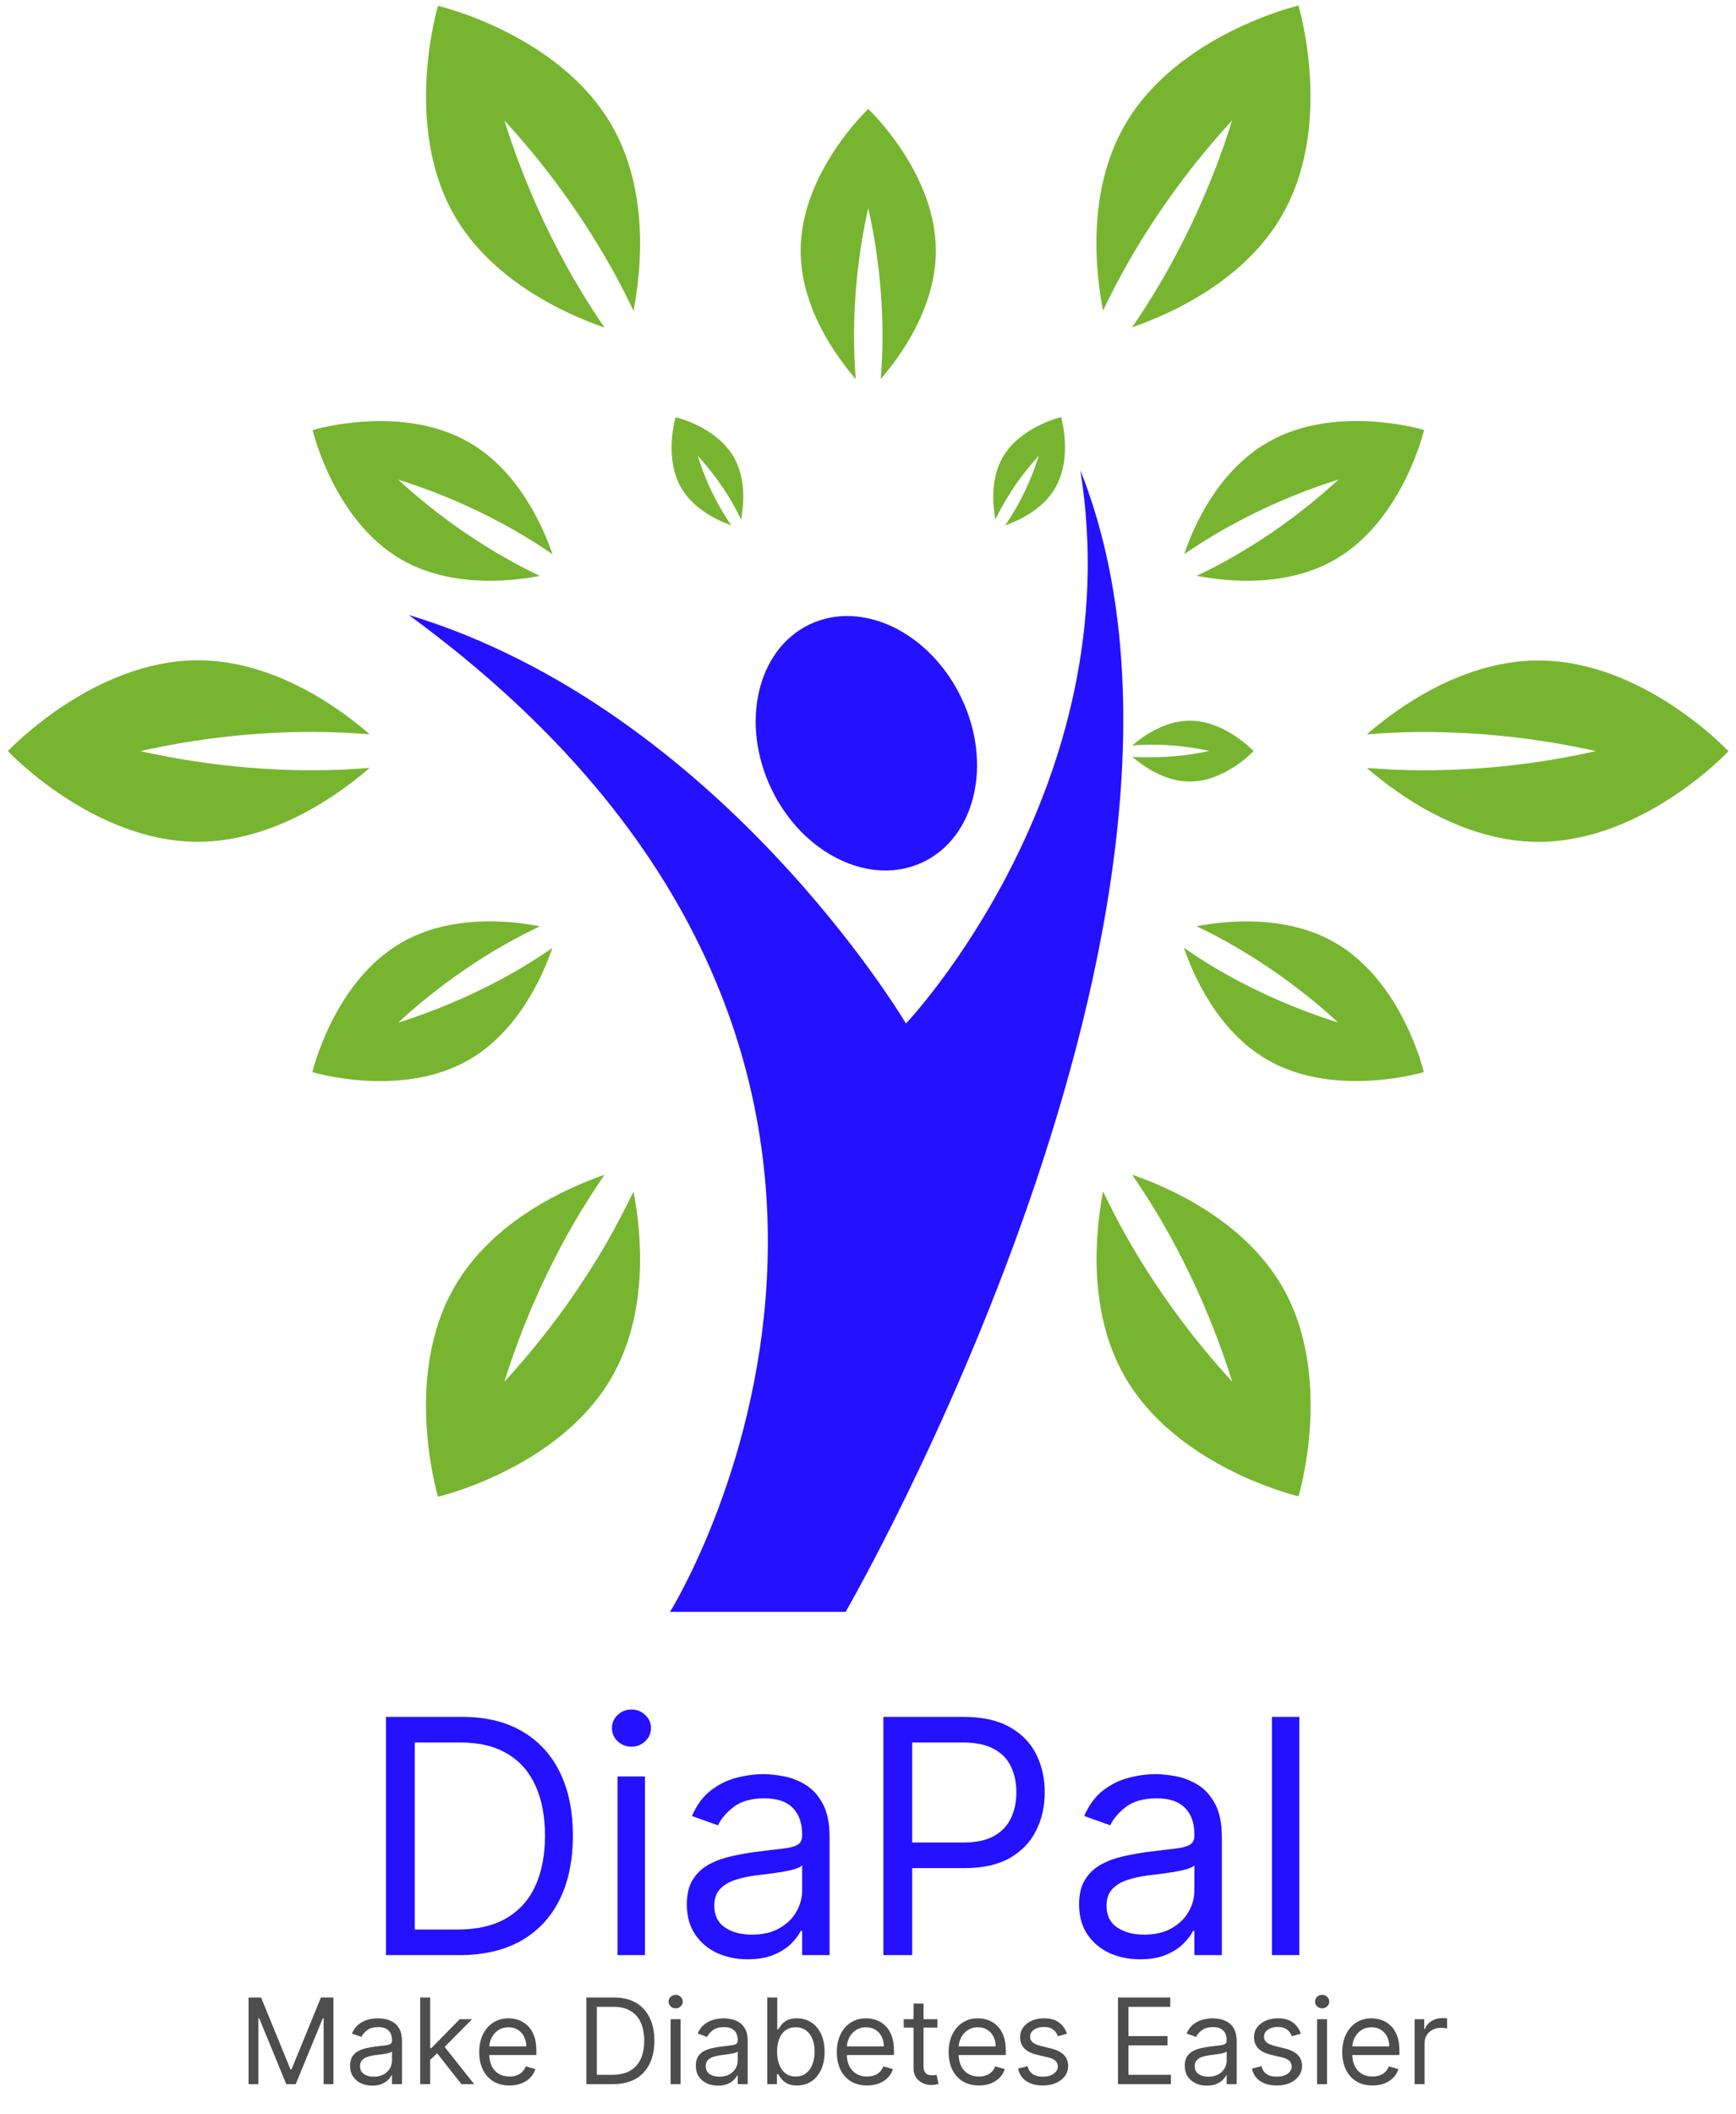 <svg width="175" height="213" viewBox="0 0 175 213" fill="none" xmlns="http://www.w3.org/2000/svg">
<path d="M77.751 79.472C74.6 72.856 76.328 65.436 81.623 62.914C86.917 60.392 93.765 63.721 96.919 70.334C100.073 76.947 98.339 84.347 93.044 86.869C87.75 89.391 80.902 86.065 77.751 79.472ZM108.909 47.392C113.991 79.252 91.326 103.134 91.326 103.134C91.326 103.134 72.644 71.506 41.199 61.961C102.344 106.672 67.543 162.415 67.543 162.415H85.243C85.243 162.415 126.388 91.414 108.909 47.392Z" fill="#2411FF"/>
<path d="M68.66 49.135C66.886 46.055 68.107 42.033 68.107 42.033C68.107 42.033 72.195 42.981 73.969 46.061C75.256 48.303 74.959 51.023 74.706 52.348C74.437 51.801 74.147 51.222 73.811 50.634C72.818 48.941 71.658 47.37 70.333 45.922C70.916 47.801 71.698 49.593 72.679 51.298C73.027 51.892 73.372 52.43 73.713 52.936C72.455 52.48 69.947 51.377 68.66 49.135ZM114.138 76.256C115.159 77.135 117.369 78.751 119.946 78.751C123.498 78.751 126.366 75.681 126.366 75.681C126.366 75.681 123.501 72.614 119.946 72.614C117.369 72.614 115.159 74.23 114.138 75.109C114.748 75.064 115.384 75.033 116.07 75.033C118.037 75.036 119.982 75.247 121.904 75.665C119.982 76.088 118.037 76.299 116.07 76.297C115.425 76.32 114.781 76.306 114.138 76.256ZM101.243 50.643C102.229 48.941 103.388 47.366 104.721 45.919C104.135 47.798 103.351 49.59 102.368 51.295C102.027 51.88 101.682 52.427 101.328 52.933C102.615 52.49 105.123 51.377 106.387 49.138C108.168 46.055 106.96 42.027 106.96 42.027C106.96 42.027 102.849 43.001 101.088 46.061C99.804 48.294 100.088 51.007 100.348 52.351C100.616 51.767 100.914 51.199 101.243 50.647V50.643ZM86.09 33.9C86.096 29.535 86.575 25.223 87.525 20.964C88.477 25.223 88.957 29.535 88.964 33.9C88.964 35.411 88.891 36.841 88.784 38.194C90.751 35.924 94.34 31.003 94.34 25.267C94.34 17.362 87.525 10.981 87.525 10.981C87.525 10.981 80.708 17.375 80.708 25.267C80.708 31.003 84.297 35.917 86.26 38.194C86.172 36.844 86.09 35.421 86.09 33.903V33.9ZM40.461 56.379C45.434 59.247 51.48 58.593 54.431 58.03C53.21 57.458 51.933 56.787 50.636 56.038C46.858 53.854 43.362 51.286 40.148 48.335C44.312 49.639 48.286 51.379 52.069 53.556C53.378 54.315 54.598 55.083 55.702 55.858C54.725 53.012 52.268 47.45 47.288 44.578C40.461 40.629 31.515 43.333 31.515 43.333C31.515 43.333 33.63 52.443 40.461 56.383V56.379ZM134.581 94.982C129.613 92.118 123.567 92.769 120.617 93.329C121.841 93.904 123.118 94.575 124.411 95.324C128.187 97.513 131.683 100.082 134.9 103.03C130.733 101.727 126.758 99.988 122.973 97.812C121.664 97.05 120.462 96.279 119.346 95.504C120.323 98.35 122.78 103.909 127.747 106.777C134.574 110.73 143.53 108.026 143.53 108.026C143.53 108.026 141.408 98.922 134.581 94.982ZM55.686 95.52C54.563 96.285 53.365 97.054 52.056 97.819C48.269 99.989 44.294 101.731 40.132 103.046C43.345 100.089 46.84 97.516 50.617 95.327C51.933 94.565 53.207 93.923 54.428 93.335C51.48 92.763 45.425 92.108 40.454 94.989C33.624 98.929 31.49 108.029 31.49 108.029C31.49 108.029 40.438 110.733 47.272 106.793C52.249 103.912 54.706 98.356 55.686 95.52ZM119.374 55.839C120.487 55.073 121.692 54.305 123.011 53.546C126.791 51.37 130.763 49.63 134.925 48.325C131.711 51.28 128.214 53.849 124.434 56.032C123.124 56.791 121.844 57.448 120.639 58.02C123.58 58.593 129.635 59.251 134.593 56.373C141.43 52.427 143.558 43.323 143.558 43.323C143.558 43.323 134.616 40.626 127.789 44.572C122.799 47.44 120.323 53.002 119.374 55.839ZM60.938 33.008C59.917 31.506 58.877 29.89 57.858 28.132C54.939 23.061 52.603 17.734 50.851 12.151C54.814 16.461 58.261 21.15 61.191 26.219C62.206 27.968 63.089 29.678 63.86 31.32C64.632 27.37 65.504 19.262 61.647 12.6C56.356 3.43 44.157 0.584 44.157 0.584C44.157 0.584 40.536 12.575 45.824 21.745C49.672 28.385 57.138 31.69 60.929 33.008H60.938ZM114.125 118.363C115.146 119.862 116.196 121.475 117.208 123.226C120.127 128.302 122.463 133.633 124.215 139.22C120.254 134.905 116.804 130.213 113.866 125.146C112.857 123.388 111.968 121.667 111.197 120.045C110.444 123.998 109.562 132.09 113.41 138.756C118.704 147.926 130.9 150.772 130.9 150.772C130.9 150.772 134.54 138.756 129.246 129.611C125.382 122.97 117.923 119.675 114.125 118.363ZM31.509 77.616C25.655 77.607 19.873 76.962 14.161 75.681C19.873 74.4 25.655 73.755 31.509 73.746C33.542 73.746 35.458 73.856 37.267 73.986C34.228 71.349 27.645 66.533 19.938 66.533C9.368 66.539 0.795 75.681 0.795 75.681C0.795 75.681 9.374 84.826 19.938 84.819C27.638 84.819 34.222 80.01 37.261 77.379C35.455 77.515 33.529 77.616 31.509 77.616ZM155.109 66.549C147.416 66.549 140.832 71.343 137.787 73.992C139.599 73.853 141.525 73.749 143.542 73.755C149.394 73.764 155.175 74.407 160.886 75.684C155.179 76.965 149.401 77.61 143.552 77.619C141.525 77.619 139.599 77.515 137.787 77.382C140.826 80.016 147.416 84.826 155.109 84.826C165.683 84.826 174.246 75.697 174.246 75.697C174.246 75.697 165.674 66.546 155.106 66.555L155.109 66.549ZM61.191 125.162C58.255 130.227 54.806 134.915 50.845 139.227C52.594 133.645 54.928 128.319 57.846 123.249C58.867 121.5 59.907 119.89 60.935 118.373C57.141 119.691 49.665 122.989 45.82 129.658C40.527 138.812 44.154 150.816 44.154 150.816C44.154 150.816 56.36 147.97 61.65 138.8C65.501 132.131 64.629 124.02 63.863 120.08C63.066 121.693 62.194 123.388 61.191 125.162ZM113.869 26.188C116.802 21.123 120.248 16.437 124.209 12.129C122.46 17.713 120.124 23.04 117.202 28.11C116.19 29.852 115.15 31.481 114.128 32.98C117.923 31.668 125.392 28.369 129.23 21.71C134.521 12.575 130.894 0.559 130.894 0.559C130.894 0.559 118.697 3.424 113.404 12.575C109.543 19.244 110.422 27.348 111.191 31.294C111.978 29.678 112.844 27.968 113.866 26.203L113.869 26.188Z" fill="#77B530"/>
<path d="M46.312 197H38.906V173H46.641C48.969 173 50.961 173.48 52.617 174.441C54.273 175.395 55.543 176.766 56.426 178.555C57.309 180.336 57.75 182.469 57.75 184.953C57.75 187.453 57.305 189.605 56.414 191.41C55.523 193.207 54.227 194.59 52.523 195.559C50.82 196.52 48.75 197 46.312 197ZM41.812 194.422H46.125C48.109 194.422 49.754 194.039 51.059 193.273C52.363 192.508 53.336 191.418 53.977 190.004C54.617 188.59 54.938 186.906 54.938 184.953C54.938 183.016 54.621 181.348 53.988 179.949C53.355 178.543 52.41 177.465 51.152 176.715C49.895 175.957 48.328 175.578 46.453 175.578H41.812V194.422ZM62.25 197V179H65.016V197H62.25ZM63.656 176C63.117 176 62.652 175.816 62.262 175.449C61.879 175.082 61.688 174.641 61.688 174.125C61.688 173.609 61.879 173.168 62.262 172.801C62.652 172.434 63.117 172.25 63.656 172.25C64.195 172.25 64.656 172.434 65.039 172.801C65.43 173.168 65.625 173.609 65.625 174.125C65.625 174.641 65.43 175.082 65.039 175.449C64.656 175.816 64.195 176 63.656 176ZM75.378 197.422C74.237 197.422 73.202 197.207 72.272 196.777C71.343 196.34 70.605 195.711 70.058 194.891C69.511 194.063 69.237 193.062 69.237 191.891C69.237 190.859 69.44 190.023 69.847 189.383C70.253 188.734 70.796 188.227 71.476 187.859C72.155 187.492 72.905 187.219 73.726 187.039C74.554 186.852 75.386 186.703 76.222 186.594C77.315 186.453 78.202 186.348 78.882 186.277C79.569 186.199 80.069 186.07 80.382 185.891C80.702 185.711 80.862 185.398 80.862 184.953V184.859C80.862 183.703 80.546 182.805 79.913 182.164C79.288 181.523 78.339 181.203 77.065 181.203C75.745 181.203 74.71 181.492 73.96 182.07C73.21 182.648 72.683 183.266 72.378 183.922L69.753 182.984C70.222 181.891 70.847 181.039 71.628 180.43C72.417 179.812 73.276 179.383 74.206 179.141C75.144 178.891 76.065 178.766 76.972 178.766C77.55 178.766 78.214 178.836 78.964 178.977C79.722 179.109 80.452 179.387 81.155 179.809C81.866 180.23 82.456 180.867 82.925 181.719C83.394 182.57 83.628 183.711 83.628 185.141V197H80.862V194.562H80.722C80.534 194.953 80.222 195.371 79.784 195.816C79.347 196.262 78.765 196.641 78.038 196.953C77.311 197.266 76.425 197.422 75.378 197.422ZM75.8 194.938C76.894 194.938 77.815 194.723 78.565 194.293C79.323 193.863 79.894 193.309 80.276 192.629C80.667 191.949 80.862 191.234 80.862 190.484V187.953C80.745 188.094 80.487 188.223 80.089 188.34C79.698 188.449 79.245 188.547 78.73 188.633C78.222 188.711 77.726 188.781 77.241 188.844C76.765 188.898 76.378 188.945 76.081 188.984C75.362 189.078 74.69 189.23 74.065 189.441C73.448 189.645 72.948 189.953 72.565 190.367C72.19 190.773 72.003 191.328 72.003 192.031C72.003 192.992 72.358 193.719 73.069 194.211C73.788 194.695 74.698 194.938 75.8 194.938ZM89.051 197V173H97.16C99.043 173 100.582 173.34 101.777 174.02C102.98 174.691 103.871 175.602 104.449 176.75C105.027 177.898 105.316 179.18 105.316 180.594C105.316 182.008 105.027 183.293 104.449 184.449C103.879 185.605 102.996 186.527 101.801 187.215C100.605 187.895 99.074 188.234 97.207 188.234H91.394V185.656H97.113C98.402 185.656 99.438 185.434 100.219 184.988C101 184.543 101.566 183.941 101.918 183.184C102.277 182.418 102.457 181.555 102.457 180.594C102.457 179.633 102.277 178.773 101.918 178.016C101.566 177.258 100.996 176.664 100.207 176.234C99.418 175.797 98.371 175.578 97.066 175.578H91.957V197H89.051ZM114.92 197.422C113.779 197.422 112.744 197.207 111.814 196.777C110.885 196.34 110.146 195.711 109.6 194.891C109.053 194.063 108.779 193.062 108.779 191.891C108.779 190.859 108.982 190.023 109.389 189.383C109.795 188.734 110.338 188.227 111.018 187.859C111.697 187.492 112.447 187.219 113.268 187.039C114.096 186.852 114.928 186.703 115.764 186.594C116.857 186.453 117.744 186.348 118.424 186.277C119.111 186.199 119.611 186.07 119.924 185.891C120.244 185.711 120.404 185.398 120.404 184.953V184.859C120.404 183.703 120.088 182.805 119.455 182.164C118.83 181.523 117.881 181.203 116.607 181.203C115.287 181.203 114.252 181.492 113.502 182.07C112.752 182.648 112.225 183.266 111.92 183.922L109.295 182.984C109.764 181.891 110.389 181.039 111.17 180.43C111.959 179.812 112.818 179.383 113.748 179.141C114.686 178.891 115.607 178.766 116.514 178.766C117.092 178.766 117.756 178.836 118.506 178.977C119.264 179.109 119.994 179.387 120.697 179.809C121.408 180.23 121.998 180.867 122.467 181.719C122.936 182.57 123.17 183.711 123.17 185.141V197H120.404V194.562H120.264C120.076 194.953 119.764 195.371 119.326 195.816C118.889 196.262 118.307 196.641 117.58 196.953C116.854 197.266 115.967 197.422 114.92 197.422ZM115.342 194.938C116.436 194.938 117.357 194.723 118.107 194.293C118.865 193.863 119.436 193.309 119.818 192.629C120.209 191.949 120.404 191.234 120.404 190.484V187.953C120.287 188.094 120.029 188.223 119.631 188.34C119.24 188.449 118.787 188.547 118.271 188.633C117.764 188.711 117.268 188.781 116.783 188.844C116.307 188.898 115.92 188.945 115.623 188.984C114.904 189.078 114.232 189.23 113.607 189.441C112.99 189.645 112.49 189.953 112.107 190.367C111.732 190.773 111.545 191.328 111.545 192.031C111.545 192.992 111.9 193.719 112.611 194.211C113.33 194.695 114.24 194.938 115.342 194.938ZM130.983 173V197H128.218V173H130.983Z" fill="#2411FF"/>
<path d="M25.057 201.273H26.318L29.284 208.517H29.386L32.352 201.273H33.614V210H32.625V203.369H32.54L29.812 210H28.858L26.131 203.369H26.046V210H25.057V201.273ZM37.522 210.153C37.108 210.153 36.731 210.075 36.393 209.919C36.055 209.76 35.787 209.531 35.588 209.233C35.389 208.932 35.289 208.568 35.289 208.142C35.289 207.767 35.363 207.463 35.511 207.23C35.659 206.994 35.856 206.81 36.103 206.676C36.35 206.543 36.623 206.443 36.922 206.378C37.223 206.31 37.525 206.256 37.829 206.216C38.227 206.165 38.549 206.126 38.797 206.101C39.047 206.072 39.228 206.026 39.342 205.96C39.459 205.895 39.517 205.781 39.517 205.619V205.585C39.517 205.165 39.402 204.838 39.172 204.605C38.944 204.372 38.599 204.256 38.136 204.256C37.656 204.256 37.279 204.361 37.007 204.571C36.734 204.781 36.542 205.006 36.431 205.244L35.477 204.903C35.647 204.506 35.875 204.196 36.159 203.974C36.446 203.75 36.758 203.594 37.096 203.506C37.437 203.415 37.772 203.369 38.102 203.369C38.312 203.369 38.554 203.395 38.826 203.446C39.102 203.494 39.367 203.595 39.623 203.749C39.882 203.902 40.096 204.134 40.267 204.443C40.437 204.753 40.522 205.168 40.522 205.688V210H39.517V209.114H39.466C39.397 209.256 39.284 209.408 39.125 209.57C38.966 209.732 38.754 209.869 38.49 209.983C38.225 210.097 37.903 210.153 37.522 210.153ZM37.676 209.25C38.074 209.25 38.409 209.172 38.681 209.016C38.957 208.859 39.164 208.658 39.304 208.411C39.446 208.163 39.517 207.903 39.517 207.631V206.71C39.474 206.761 39.38 206.808 39.235 206.851C39.093 206.891 38.929 206.926 38.741 206.957C38.556 206.986 38.376 207.011 38.2 207.034C38.027 207.054 37.886 207.071 37.778 207.085C37.517 207.119 37.272 207.175 37.045 207.251C36.821 207.325 36.639 207.437 36.5 207.588C36.363 207.736 36.295 207.937 36.295 208.193C36.295 208.543 36.424 208.807 36.683 208.986C36.944 209.162 37.275 209.25 37.676 209.25ZM43.295 207.614L43.278 206.369H43.483L46.347 203.455H47.591L44.54 206.54H44.455L43.295 207.614ZM42.358 210V201.273H43.364V210H42.358ZM46.517 210L43.96 206.761L44.676 206.062L47.795 210H46.517ZM51.36 210.136C50.729 210.136 50.185 209.997 49.728 209.719C49.273 209.438 48.923 209.045 48.675 208.543C48.431 208.037 48.309 207.449 48.309 206.778C48.309 206.108 48.431 205.517 48.675 205.006C48.923 204.491 49.266 204.091 49.707 203.804C50.15 203.514 50.667 203.369 51.258 203.369C51.599 203.369 51.935 203.426 52.268 203.54C52.6 203.653 52.903 203.838 53.175 204.094C53.448 204.347 53.666 204.682 53.827 205.099C53.989 205.517 54.07 206.031 54.07 206.642V207.068H49.025V206.199H53.048C53.048 205.83 52.974 205.5 52.826 205.21C52.681 204.92 52.474 204.692 52.204 204.524C51.937 204.357 51.621 204.273 51.258 204.273C50.857 204.273 50.511 204.372 50.218 204.571C49.928 204.767 49.705 205.023 49.549 205.338C49.393 205.653 49.315 205.991 49.315 206.352V206.932C49.315 207.426 49.4 207.845 49.57 208.189C49.744 208.53 49.984 208.79 50.291 208.969C50.597 209.145 50.954 209.233 51.36 209.233C51.624 209.233 51.863 209.196 52.076 209.122C52.292 209.045 52.478 208.932 52.634 208.781C52.791 208.628 52.911 208.437 52.996 208.21L53.968 208.483C53.866 208.812 53.694 209.102 53.452 209.352C53.211 209.599 52.913 209.793 52.557 209.932C52.202 210.068 51.803 210.136 51.36 210.136ZM61.805 210H59.111V201.273H61.924C62.771 201.273 63.495 201.447 64.097 201.797C64.7 202.143 65.161 202.642 65.482 203.293C65.803 203.94 65.964 204.716 65.964 205.619C65.964 206.528 65.802 207.311 65.478 207.967C65.154 208.621 64.683 209.124 64.063 209.476C63.444 209.825 62.691 210 61.805 210ZM60.168 209.062H61.736C62.458 209.062 63.056 208.923 63.531 208.645C64.005 208.366 64.359 207.97 64.592 207.456C64.825 206.942 64.941 206.33 64.941 205.619C64.941 204.915 64.826 204.308 64.596 203.8C64.366 203.288 64.022 202.896 63.565 202.624C63.107 202.348 62.538 202.21 61.856 202.21H60.168V209.062ZM67.6 210V203.455H68.606V210H67.6ZM68.112 202.364C67.915 202.364 67.746 202.297 67.604 202.163C67.465 202.03 67.396 201.869 67.396 201.682C67.396 201.494 67.465 201.334 67.604 201.2C67.746 201.067 67.915 201 68.112 201C68.308 201 68.475 201.067 68.614 201.2C68.756 201.334 68.827 201.494 68.827 201.682C68.827 201.869 68.756 202.03 68.614 202.163C68.475 202.297 68.308 202.364 68.112 202.364ZM72.374 210.153C71.959 210.153 71.583 210.075 71.245 209.919C70.907 209.76 70.638 209.531 70.439 209.233C70.24 208.932 70.141 208.568 70.141 208.142C70.141 207.767 70.215 207.463 70.363 207.23C70.51 206.994 70.708 206.81 70.955 206.676C71.202 206.543 71.475 206.443 71.773 206.378C72.074 206.31 72.377 206.256 72.681 206.216C73.079 206.165 73.401 206.126 73.648 206.101C73.898 206.072 74.08 206.026 74.194 205.96C74.31 205.895 74.368 205.781 74.368 205.619V205.585C74.368 205.165 74.253 204.838 74.023 204.605C73.796 204.372 73.451 204.256 72.988 204.256C72.507 204.256 72.131 204.361 71.858 204.571C71.586 204.781 71.394 205.006 71.283 205.244L70.329 204.903C70.499 204.506 70.726 204.196 71.01 203.974C71.297 203.75 71.61 203.594 71.948 203.506C72.289 203.415 72.624 203.369 72.954 203.369C73.164 203.369 73.405 203.395 73.678 203.446C73.954 203.494 74.219 203.595 74.475 203.749C74.733 203.902 74.948 204.134 75.118 204.443C75.289 204.753 75.374 205.168 75.374 205.688V210H74.368V209.114H74.317C74.249 209.256 74.135 209.408 73.976 209.57C73.817 209.732 73.606 209.869 73.341 209.983C73.077 210.097 72.755 210.153 72.374 210.153ZM72.527 209.25C72.925 209.25 73.26 209.172 73.533 209.016C73.809 208.859 74.016 208.658 74.155 208.411C74.297 208.163 74.368 207.903 74.368 207.631V206.71C74.326 206.761 74.232 206.808 74.087 206.851C73.945 206.891 73.78 206.926 73.593 206.957C73.408 206.986 73.228 207.011 73.052 207.034C72.878 207.054 72.738 207.071 72.63 207.085C72.368 207.119 72.124 207.175 71.897 207.251C71.672 207.325 71.49 207.437 71.351 207.588C71.215 207.736 71.147 207.937 71.147 208.193C71.147 208.543 71.276 208.807 71.534 208.986C71.796 209.162 72.127 209.25 72.527 209.25ZM77.346 210V201.273H78.352V204.494H78.437C78.511 204.381 78.613 204.236 78.744 204.06C78.877 203.881 79.067 203.722 79.315 203.582C79.565 203.44 79.903 203.369 80.329 203.369C80.88 203.369 81.366 203.507 81.786 203.783C82.207 204.058 82.535 204.449 82.771 204.955C83.006 205.46 83.124 206.057 83.124 206.744C83.124 207.438 83.006 208.038 82.771 208.547C82.535 209.053 82.208 209.445 81.79 209.723C81.373 209.999 80.891 210.136 80.346 210.136C79.925 210.136 79.589 210.067 79.336 209.928C79.083 209.786 78.888 209.625 78.752 209.446C78.616 209.264 78.511 209.114 78.437 208.994H78.317V210H77.346ZM78.335 206.727C78.335 207.222 78.407 207.658 78.552 208.036C78.697 208.411 78.908 208.705 79.187 208.918C79.465 209.128 79.806 209.233 80.21 209.233C80.63 209.233 80.981 209.122 81.262 208.901C81.546 208.676 81.759 208.375 81.901 207.997C82.046 207.616 82.119 207.193 82.119 206.727C82.119 206.267 82.048 205.852 81.906 205.483C81.766 205.111 81.555 204.817 81.271 204.601C80.989 204.382 80.636 204.273 80.21 204.273C79.8 204.273 79.457 204.376 79.178 204.584C78.9 204.788 78.69 205.075 78.548 205.445C78.406 205.811 78.335 206.239 78.335 206.727ZM87.407 210.136C86.776 210.136 86.232 209.997 85.775 209.719C85.32 209.438 84.969 209.045 84.722 208.543C84.478 208.037 84.356 207.449 84.356 206.778C84.356 206.108 84.478 205.517 84.722 205.006C84.969 204.491 85.313 204.091 85.754 203.804C86.197 203.514 86.714 203.369 87.305 203.369C87.646 203.369 87.982 203.426 88.315 203.54C88.647 203.653 88.95 203.838 89.222 204.094C89.495 204.347 89.712 204.682 89.874 205.099C90.036 205.517 90.117 206.031 90.117 206.642V207.068H85.072V206.199H89.094C89.094 205.83 89.021 205.5 88.873 205.21C88.728 204.92 88.521 204.692 88.251 204.524C87.984 204.357 87.668 204.273 87.305 204.273C86.904 204.273 86.558 204.372 86.265 204.571C85.975 204.767 85.752 205.023 85.596 205.338C85.44 205.653 85.362 205.991 85.362 206.352V206.932C85.362 207.426 85.447 207.845 85.617 208.189C85.79 208.53 86.031 208.79 86.337 208.969C86.644 209.145 87.001 209.233 87.407 209.233C87.671 209.233 87.91 209.196 88.123 209.122C88.339 209.045 88.525 208.932 88.681 208.781C88.837 208.628 88.958 208.437 89.043 208.21L90.015 208.483C89.913 208.812 89.741 209.102 89.499 209.352C89.258 209.599 88.96 209.793 88.604 209.932C88.249 210.068 87.85 210.136 87.407 210.136ZM94.494 203.455V204.307H91.102V203.455H94.494ZM92.09 201.886H93.096V208.125C93.096 208.409 93.137 208.622 93.219 208.764C93.305 208.903 93.413 208.997 93.543 209.045C93.677 209.091 93.817 209.114 93.965 209.114C94.076 209.114 94.167 209.108 94.238 209.097C94.309 209.082 94.366 209.071 94.408 209.062L94.613 209.966C94.545 209.991 94.45 210.017 94.327 210.043C94.205 210.071 94.05 210.085 93.863 210.085C93.579 210.085 93.3 210.024 93.028 209.902C92.758 209.78 92.533 209.594 92.354 209.344C92.178 209.094 92.09 208.778 92.09 208.398V201.886ZM98.68 210.136C98.05 210.136 97.506 209.997 97.048 209.719C96.594 209.438 96.243 209.045 95.996 208.543C95.751 208.037 95.629 207.449 95.629 206.778C95.629 206.108 95.751 205.517 95.996 205.006C96.243 204.491 96.587 204.091 97.027 203.804C97.47 203.514 97.987 203.369 98.578 203.369C98.919 203.369 99.256 203.426 99.588 203.54C99.921 203.653 100.223 203.838 100.496 204.094C100.768 204.347 100.986 204.682 101.148 205.099C101.31 205.517 101.391 206.031 101.391 206.642V207.068H96.345V206.199H100.368C100.368 205.83 100.294 205.5 100.146 205.21C100.001 204.92 99.794 204.692 99.524 204.524C99.257 204.357 98.942 204.273 98.578 204.273C98.178 204.273 97.831 204.372 97.538 204.571C97.249 204.767 97.026 205.023 96.869 205.338C96.713 205.653 96.635 205.991 96.635 206.352V206.932C96.635 207.426 96.72 207.845 96.891 208.189C97.064 208.53 97.304 208.79 97.611 208.969C97.918 209.145 98.274 209.233 98.68 209.233C98.945 209.233 99.183 209.196 99.396 209.122C99.612 209.045 99.798 208.932 99.954 208.781C100.111 208.628 100.232 208.437 100.317 208.21L101.288 208.483C101.186 208.812 101.014 209.102 100.773 209.352C100.531 209.599 100.233 209.793 99.878 209.932C99.523 210.068 99.124 210.136 98.68 210.136ZM107.557 204.92L106.653 205.176C106.597 205.026 106.513 204.879 106.402 204.737C106.294 204.592 106.146 204.473 105.959 204.379C105.771 204.286 105.531 204.239 105.239 204.239C104.838 204.239 104.504 204.331 104.237 204.516C103.973 204.697 103.841 204.929 103.841 205.21C103.841 205.46 103.932 205.658 104.114 205.803C104.295 205.947 104.58 206.068 104.966 206.165L105.938 206.403C106.523 206.545 106.959 206.763 107.246 207.055C107.533 207.345 107.676 207.719 107.676 208.176C107.676 208.551 107.568 208.886 107.352 209.182C107.139 209.477 106.841 209.71 106.457 209.881C106.074 210.051 105.628 210.136 105.119 210.136C104.452 210.136 103.899 209.991 103.462 209.702C103.024 209.412 102.747 208.989 102.631 208.432L103.585 208.193C103.676 208.545 103.848 208.81 104.101 208.986C104.357 209.162 104.69 209.25 105.102 209.25C105.571 209.25 105.943 209.151 106.219 208.952C106.497 208.75 106.636 208.509 106.636 208.227C106.636 208 106.557 207.81 106.398 207.656C106.239 207.5 105.994 207.384 105.665 207.307L104.574 207.051C103.974 206.909 103.534 206.689 103.253 206.391C102.974 206.089 102.835 205.713 102.835 205.261C102.835 204.892 102.939 204.565 103.146 204.281C103.357 203.997 103.642 203.774 104.003 203.612C104.366 203.45 104.778 203.369 105.239 203.369C105.886 203.369 106.395 203.511 106.764 203.795C107.136 204.08 107.401 204.455 107.557 204.92ZM112.701 210V201.273H117.968V202.21H113.758V205.159H117.696V206.097H113.758V209.062H118.037V210H112.701ZM121.663 210.153C121.248 210.153 120.872 210.075 120.534 209.919C120.196 209.76 119.927 209.531 119.728 209.233C119.529 208.932 119.43 208.568 119.43 208.142C119.43 207.767 119.504 207.463 119.652 207.23C119.799 206.994 119.997 206.81 120.244 206.676C120.491 206.543 120.764 206.443 121.062 206.378C121.363 206.31 121.666 206.256 121.97 206.216C122.368 206.165 122.69 206.126 122.937 206.101C123.187 206.072 123.369 206.026 123.483 205.96C123.599 205.895 123.657 205.781 123.657 205.619V205.585C123.657 205.165 123.542 204.838 123.312 204.605C123.085 204.372 122.74 204.256 122.277 204.256C121.797 204.256 121.42 204.361 121.147 204.571C120.875 204.781 120.683 205.006 120.572 205.244L119.618 204.903C119.788 204.506 120.015 204.196 120.299 203.974C120.586 203.75 120.899 203.594 121.237 203.506C121.578 203.415 121.913 203.369 122.243 203.369C122.453 203.369 122.694 203.395 122.967 203.446C123.243 203.494 123.508 203.595 123.764 203.749C124.022 203.902 124.237 204.134 124.407 204.443C124.578 204.753 124.663 205.168 124.663 205.688V210H123.657V209.114H123.606C123.538 209.256 123.424 209.408 123.265 209.57C123.106 209.732 122.895 209.869 122.63 209.983C122.366 210.097 122.044 210.153 121.663 210.153ZM121.816 209.25C122.214 209.25 122.549 209.172 122.822 209.016C123.098 208.859 123.305 208.658 123.444 208.411C123.586 208.163 123.657 207.903 123.657 207.631V206.71C123.615 206.761 123.521 206.808 123.376 206.851C123.234 206.891 123.069 206.926 122.882 206.957C122.697 206.986 122.517 207.011 122.341 207.034C122.167 207.054 122.027 207.071 121.919 207.085C121.657 207.119 121.413 207.175 121.186 207.251C120.961 207.325 120.779 207.437 120.64 207.588C120.504 207.736 120.436 207.937 120.436 208.193C120.436 208.543 120.565 208.807 120.824 208.986C121.085 209.162 121.416 209.25 121.816 209.25ZM131.135 204.92L130.232 205.176C130.175 205.026 130.091 204.879 129.98 204.737C129.872 204.592 129.724 204.473 129.537 204.379C129.349 204.286 129.109 204.239 128.817 204.239C128.416 204.239 128.082 204.331 127.815 204.516C127.551 204.697 127.419 204.929 127.419 205.21C127.419 205.46 127.51 205.658 127.692 205.803C127.874 205.947 128.158 206.068 128.544 206.165L129.516 206.403C130.101 206.545 130.537 206.763 130.824 207.055C131.111 207.345 131.254 207.719 131.254 208.176C131.254 208.551 131.146 208.886 130.93 209.182C130.717 209.477 130.419 209.71 130.036 209.881C129.652 210.051 129.206 210.136 128.697 210.136C128.03 210.136 127.477 209.991 127.04 209.702C126.602 209.412 126.325 208.989 126.209 208.432L127.163 208.193C127.254 208.545 127.426 208.81 127.679 208.986C127.935 209.162 128.268 209.25 128.68 209.25C129.149 209.25 129.521 209.151 129.797 208.952C130.075 208.75 130.214 208.509 130.214 208.227C130.214 208 130.135 207.81 129.976 207.656C129.817 207.5 129.572 207.384 129.243 207.307L128.152 207.051C127.553 206.909 127.112 206.689 126.831 206.391C126.553 206.089 126.413 205.713 126.413 205.261C126.413 204.892 126.517 204.565 126.724 204.281C126.935 203.997 127.22 203.774 127.581 203.612C127.945 203.45 128.357 203.369 128.817 203.369C129.464 203.369 129.973 203.511 130.342 203.795C130.714 204.08 130.979 204.455 131.135 204.92ZM132.768 210V203.455H133.774V210H132.768ZM133.279 202.364C133.083 202.364 132.914 202.297 132.772 202.163C132.633 202.03 132.564 201.869 132.564 201.682C132.564 201.494 132.633 201.334 132.772 201.2C132.914 201.067 133.083 201 133.279 201C133.475 201 133.643 201.067 133.782 201.2C133.924 201.334 133.995 201.494 133.995 201.682C133.995 201.869 133.924 202.03 133.782 202.163C133.643 202.297 133.475 202.364 133.279 202.364ZM138.36 210.136C137.729 210.136 137.185 209.997 136.728 209.719C136.273 209.438 135.923 209.045 135.675 208.543C135.431 208.037 135.309 207.449 135.309 206.778C135.309 206.108 135.431 205.517 135.675 205.006C135.923 204.491 136.266 204.091 136.707 203.804C137.15 203.514 137.667 203.369 138.258 203.369C138.599 203.369 138.935 203.426 139.268 203.54C139.6 203.653 139.903 203.838 140.175 204.094C140.448 204.347 140.665 204.682 140.827 205.099C140.989 205.517 141.07 206.031 141.07 206.642V207.068H136.025V206.199H140.048C140.048 205.83 139.974 205.5 139.826 205.21C139.681 204.92 139.474 204.692 139.204 204.524C138.937 204.357 138.621 204.273 138.258 204.273C137.857 204.273 137.511 204.372 137.218 204.571C136.928 204.767 136.705 205.023 136.549 205.338C136.393 205.653 136.315 205.991 136.315 206.352V206.932C136.315 207.426 136.4 207.845 136.57 208.189C136.744 208.53 136.984 208.79 137.29 208.969C137.597 209.145 137.954 209.233 138.36 209.233C138.624 209.233 138.863 209.196 139.076 209.122C139.292 209.045 139.478 208.932 139.634 208.781C139.79 208.628 139.911 208.437 139.996 208.21L140.968 208.483C140.866 208.812 140.694 209.102 140.452 209.352C140.211 209.599 139.913 209.793 139.558 209.932C139.202 210.068 138.803 210.136 138.36 210.136ZM142.6 210V203.455H143.572V204.443H143.64C143.759 204.119 143.975 203.857 144.288 203.655C144.6 203.453 144.952 203.352 145.344 203.352C145.418 203.352 145.511 203.354 145.621 203.357C145.732 203.359 145.816 203.364 145.873 203.369V204.392C145.839 204.384 145.761 204.371 145.638 204.354C145.519 204.334 145.393 204.324 145.259 204.324C144.941 204.324 144.657 204.391 144.407 204.524C144.16 204.655 143.964 204.837 143.819 205.07C143.677 205.3 143.606 205.562 143.606 205.858V210H142.6Z" fill="#4D4D4D"/>
</svg>
